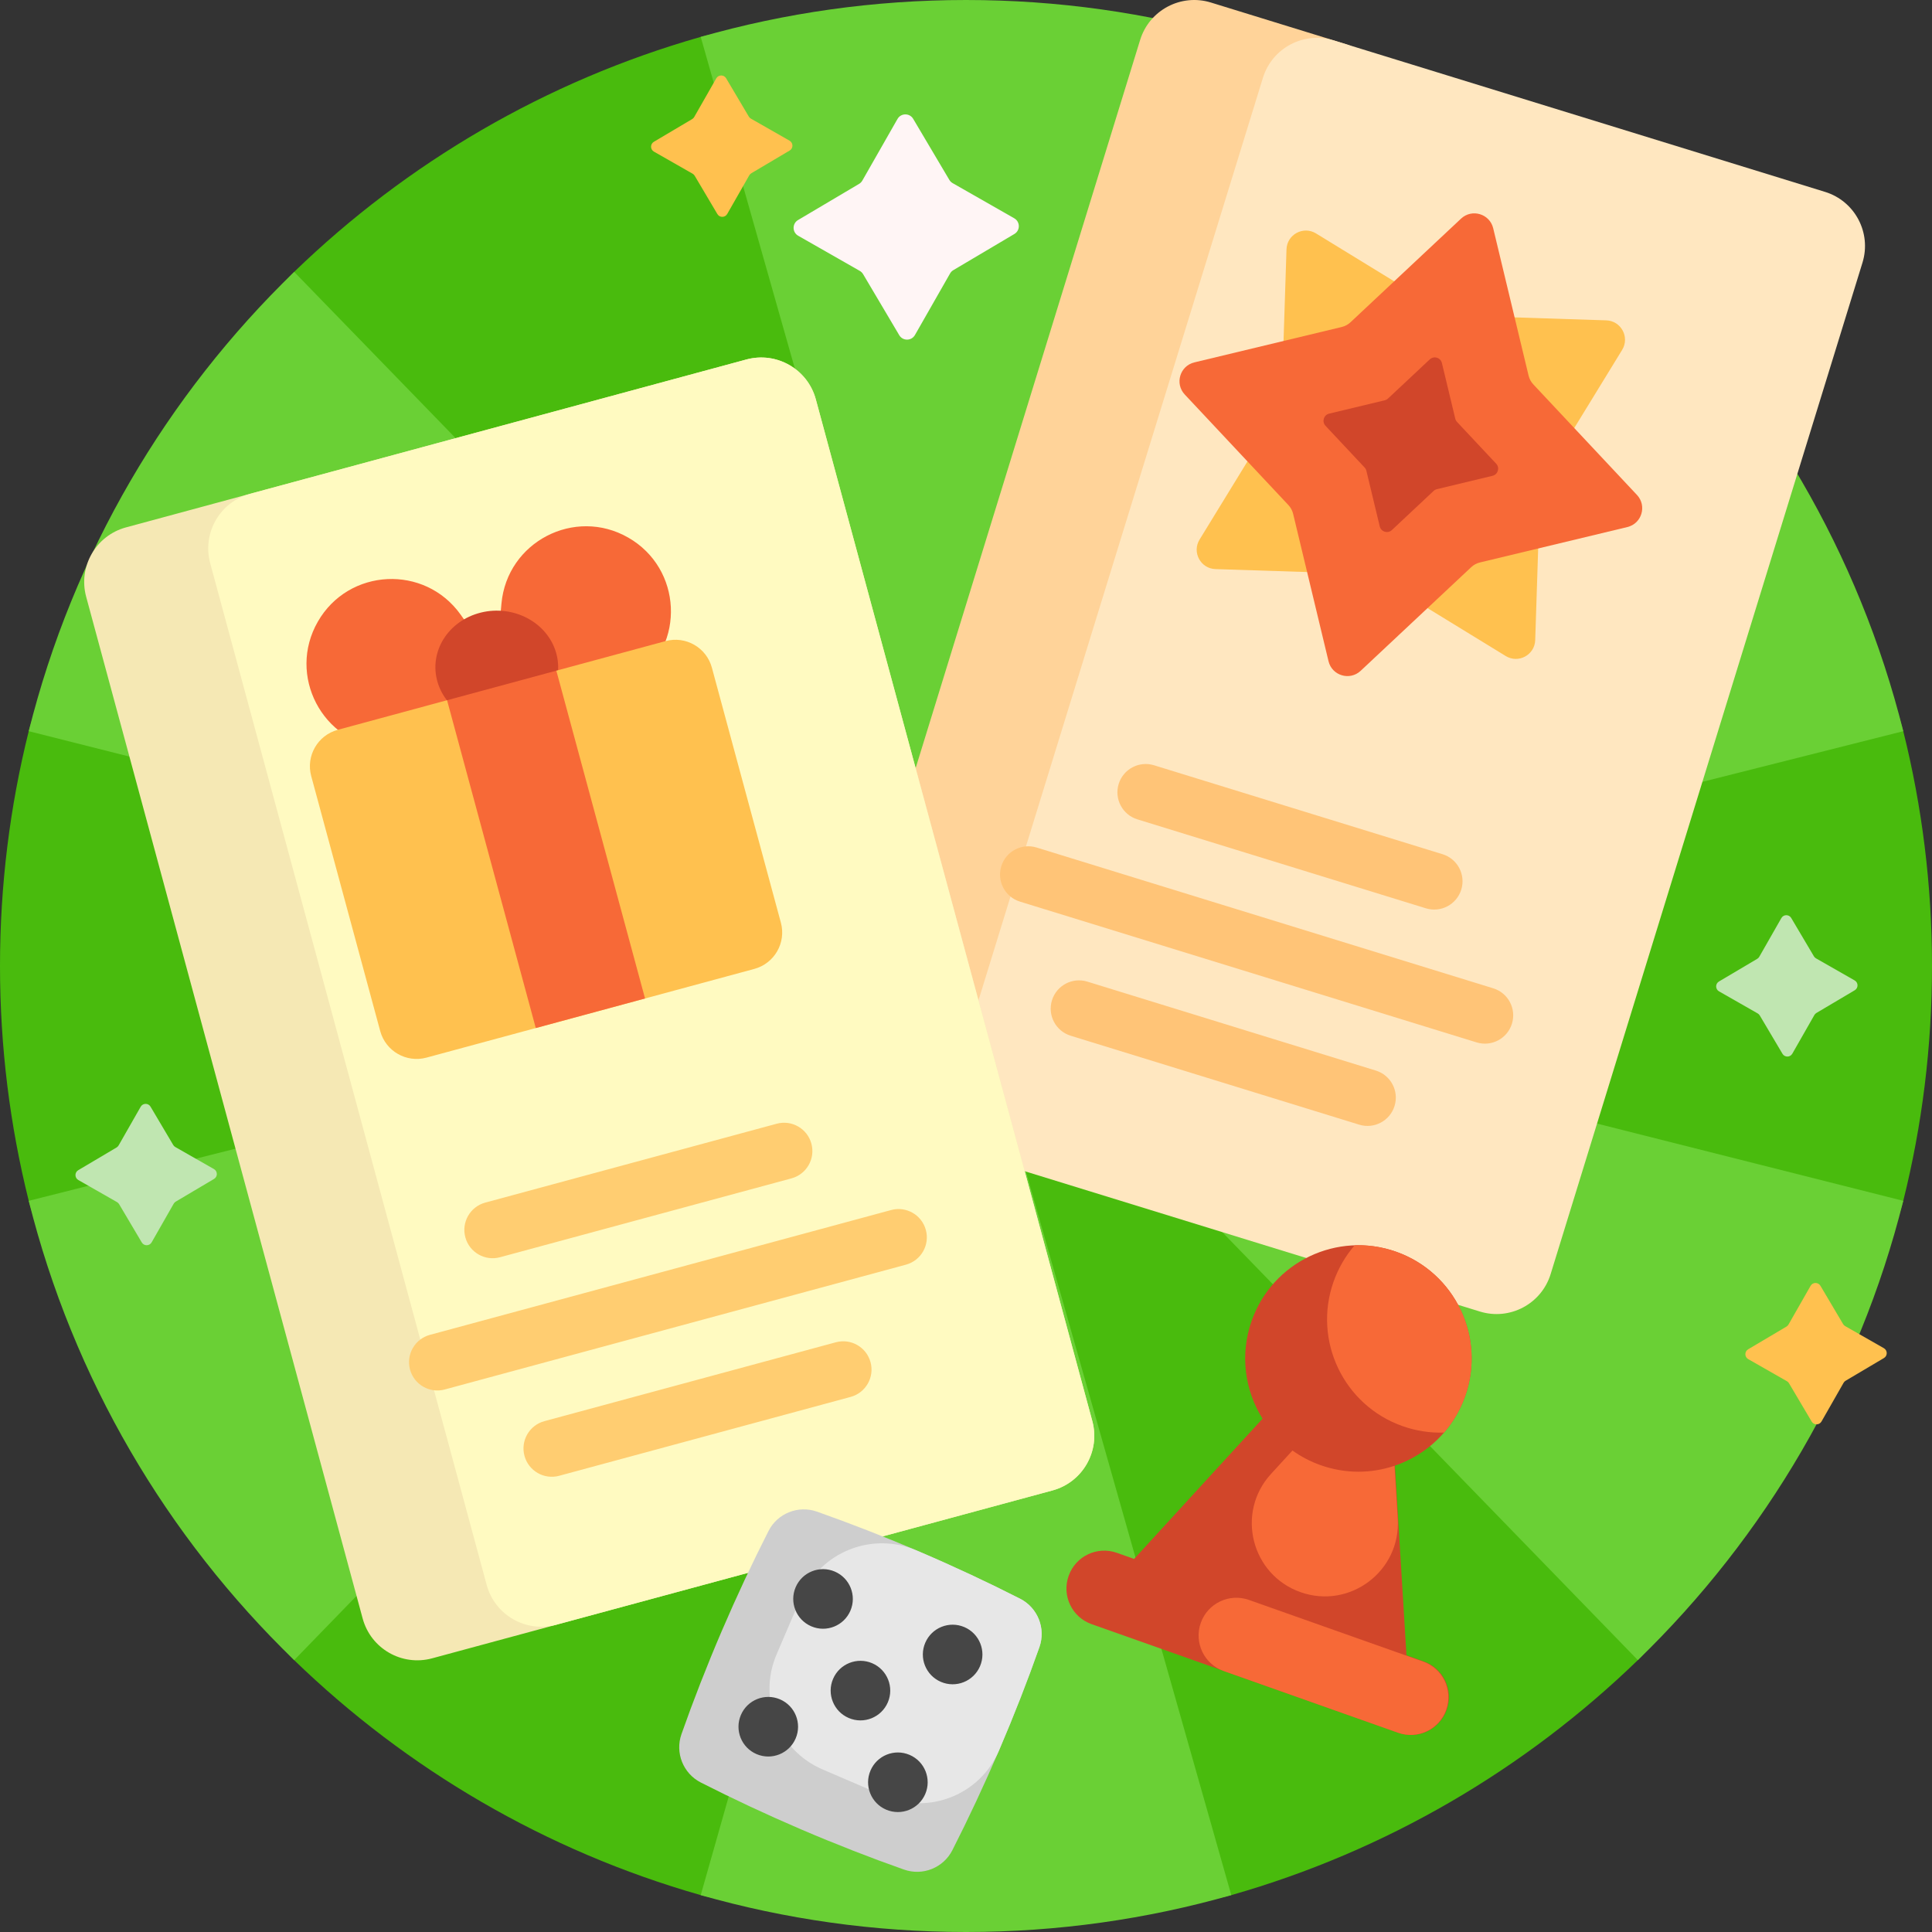 <svg width="128" height="128" viewBox="0 0 128 128" fill="none" xmlns="http://www.w3.org/2000/svg">
<rect x="0" y="0" width="128" height="128" fill="#333333" stroke="none"/>
<path d="M128 64.001C128 69.366 127.34 74.577 126.096 79.558C124.561 85.706 112.545 106.082 108.51 109.988C101.051 117.21 91.84 122.632 81.576 125.557C75.991 127.149 52.009 127.149 46.425 125.557C36.16 122.632 26.949 117.21 19.489 109.988C15.268 105.901 3.374 85.445 1.904 79.558C0.66 74.577 0 69.366 0 64.001C0 58.635 0.66 53.424 1.904 48.443C3.315 42.792 15.098 22.264 19.489 18.013C26.949 10.791 36.16 5.369 46.425 2.444C52.009 0.852 75.618 0.799 81.044 2.295C91.522 5.183 100.922 10.667 108.51 18.013C111.335 20.747 124.139 40.608 126.096 48.443C127.34 53.424 128 58.635 128 64.001Z" fill="#49BB0D"/>
<path d="M126.096 48.443L64.419 64.001L126.096 79.558C123.156 91.33 116.956 101.812 108.511 109.988L64.21 64.363L81.576 125.557C75.991 127.148 70.095 128 64 128C57.905 128 52.009 127.148 46.425 125.557L63.791 64.363L19.49 109.988C11.044 101.812 4.844 91.33 1.905 79.558L63.582 64.001L1.904 48.443C4.844 36.671 11.044 26.189 19.49 18.013L63.791 63.638L46.425 2.444C52.009 0.852 57.905 0 64 0C70.095 0 75.991 0.852 81.576 2.444L64.21 63.638L108.511 18.013C116.956 26.189 123.156 36.671 126.096 48.443Z" fill="#6AD035"/>
<path d="M118.093 69.815L116.589 67.277C116.556 67.221 116.509 67.174 116.452 67.142L113.89 65.68C113.638 65.536 113.636 65.175 113.885 65.027L116.423 63.524C116.479 63.491 116.526 63.443 116.558 63.386L118.02 60.825C118.164 60.573 118.525 60.57 118.673 60.819L120.176 63.357C120.209 63.414 120.257 63.46 120.314 63.493L122.875 64.955C123.127 65.098 123.13 65.46 122.881 65.607L120.343 67.111C120.286 67.144 120.24 67.191 120.207 67.248L118.745 69.81C118.602 70.061 118.24 70.064 118.093 69.815ZM10.046 82.31L11.508 79.748C11.54 79.692 11.587 79.644 11.643 79.611L14.181 78.107C14.43 77.96 14.427 77.598 14.176 77.455L11.614 75.993C11.557 75.96 11.51 75.914 11.476 75.857L9.973 73.319C9.826 73.07 9.464 73.073 9.321 73.325L7.859 75.886C7.826 75.943 7.779 75.991 7.723 76.024L5.185 77.527C4.936 77.675 4.939 78.036 5.19 78.18L7.752 79.642C7.809 79.674 7.856 79.721 7.89 79.777L9.393 82.315C9.541 82.564 9.902 82.561 10.046 82.31Z" fill="#C0E6B1"/>
<path d="M66.249 77.09L57.355 74.347C55.376 73.737 54.266 71.638 54.877 69.659L75.537 2.646C76.147 0.667 78.246 -0.443 80.225 0.167L89.12 2.91C91.099 3.52 92.209 5.619 91.599 7.598L70.938 74.611C70.328 76.59 68.229 77.7 66.249 77.09Z" fill="#FFD399"/>
<path d="M98.045 86.892L65.49 76.856C63.511 76.245 62.401 74.146 63.011 72.167L83.672 5.155C84.282 3.175 86.381 2.066 88.36 2.676L120.915 12.713C122.894 13.323 124.004 15.422 123.394 17.401L102.733 84.414C102.123 86.393 100.024 87.503 98.045 86.892Z" fill="#FFE7C0"/>
<path d="M99.757 43.463L91.195 38.217C91.005 38.1 90.788 38.035 90.565 38.028L80.528 37.704C79.543 37.672 78.96 36.589 79.474 35.749L84.721 27.186C84.837 26.996 84.902 26.779 84.909 26.556L85.234 16.52C85.265 15.535 86.349 14.951 87.189 15.465L95.751 20.712C95.941 20.828 96.158 20.893 96.381 20.9L106.417 21.224C107.402 21.256 107.986 22.339 107.472 23.18L102.225 31.742C102.109 31.932 102.044 32.149 102.036 32.372L101.712 42.409C101.681 43.394 100.598 43.978 99.757 43.463Z" fill="#FFC14F"/>
<path d="M88.018 43.807L85.673 34.042C85.621 33.825 85.513 33.626 85.361 33.463L78.493 26.137C77.819 25.418 78.172 24.239 79.13 24.009L88.895 21.664C89.111 21.612 89.311 21.505 89.473 21.352L96.799 14.484C97.518 13.81 98.697 14.163 98.928 15.121L101.273 24.886C101.325 25.103 101.432 25.302 101.585 25.465L108.453 32.791C109.127 33.51 108.774 34.689 107.815 34.919L98.051 37.264C97.834 37.316 97.635 37.423 97.472 37.576L90.146 44.444C89.427 45.118 88.248 44.765 88.018 43.807Z" fill="#F76937"/>
<path d="M91.412 34.877L90.527 31.192C90.507 31.11 90.467 31.035 90.409 30.974L87.817 28.209C87.563 27.937 87.696 27.492 88.058 27.405L91.743 26.52C91.825 26.5 91.9 26.46 91.961 26.402L94.726 23.81C94.998 23.556 95.443 23.689 95.53 24.051L96.415 27.736C96.434 27.818 96.475 27.893 96.532 27.954L99.125 30.72C99.379 30.991 99.246 31.436 98.884 31.523L95.199 32.408C95.117 32.428 95.042 32.468 94.98 32.526L92.215 35.118C91.944 35.372 91.499 35.239 91.412 34.877Z" fill="#D1462A"/>
<path d="M74.115 51.94C74.42 50.951 75.47 50.396 76.459 50.701L95.574 56.594C96.563 56.899 97.118 57.949 96.813 58.938C96.508 59.928 95.459 60.483 94.469 60.178L75.354 54.284C74.365 53.98 73.81 52.93 74.115 51.94ZM91.154 70.928L72.039 65.035C71.05 64.73 70 65.285 69.695 66.274C69.39 67.264 69.945 68.313 70.934 68.619L90.049 74.512C91.039 74.817 92.088 74.262 92.393 73.272C92.699 72.283 92.144 71.234 91.154 70.928ZM98.931 65.478L68.682 56.152C67.692 55.847 66.643 56.402 66.338 57.391C66.033 58.381 66.587 59.43 67.577 59.735L97.826 69.061C98.816 69.366 99.865 68.812 100.17 67.822C100.476 66.832 99.921 65.783 98.931 65.478Z" fill="#FFC477"/>
<path d="M69.729 98.746L28.627 109.869C26.628 110.41 24.569 109.228 24.027 107.229L5.709 39.539C5.168 37.54 6.35 35.481 8.35 34.94L49.452 23.817C51.451 23.276 53.51 24.458 54.051 26.457L72.369 94.147C72.91 96.146 71.728 98.205 69.729 98.746Z" fill="#F5E8B4"/>
<path d="M69.728 98.746L36.844 107.645C34.844 108.186 32.785 107.004 32.244 105.005L13.926 37.315C13.385 35.316 14.567 33.257 16.566 32.716L49.45 23.817C51.45 23.276 53.509 24.458 54.05 26.457L72.368 94.147C72.909 96.146 71.727 98.205 69.728 98.746Z" fill="#FFFAC1"/>
<path d="M30.83 81.975C30.559 80.976 31.15 79.946 32.15 79.675L51.458 74.45C52.457 74.18 53.487 74.771 53.757 75.77C54.028 76.77 53.437 77.8 52.437 78.07L33.129 83.295C32.13 83.566 31.1 82.975 30.83 81.975ZM61.34 81.488C61.07 80.489 60.04 79.898 59.04 80.168L28.485 88.437C27.486 88.707 26.895 89.737 27.165 90.737C27.436 91.736 28.465 92.327 29.465 92.057L60.02 83.788C61.02 83.517 61.611 82.488 61.34 81.488ZM55.376 88.93L36.068 94.155C35.068 94.425 34.477 95.455 34.748 96.454C35.018 97.454 36.048 98.045 37.048 97.774L56.356 92.549C57.355 92.279 57.946 91.249 57.676 90.25C57.405 89.25 56.376 88.659 55.376 88.93Z" fill="#FFCD71"/>
<path d="M42.092 45.078L36.477 49.08L34.595 50.422L32.293 50.213L25.426 49.588C21.343 49.216 19.016 44.741 21.058 41.185C23.099 37.629 28.137 37.381 30.517 40.72L32.858 44.004L33.223 39.987C33.595 35.904 38.07 33.577 41.626 35.619C45.183 37.66 45.43 42.698 42.092 45.078Z" fill="#F76937"/>
<path d="M36.838 43.227C37.425 45.226 36.143 47.285 33.975 47.826C31.807 48.367 29.574 47.185 28.988 45.186C28.401 43.187 29.683 41.128 31.851 40.587C34.019 40.046 36.251 41.228 36.838 43.227Z" fill="#D1462A"/>
<path d="M49.975 64.193L28.256 70.07C26.924 70.431 25.551 69.643 25.19 68.31L20.619 51.418C20.258 50.085 21.046 48.712 22.379 48.352L29.618 46.392L30.041 46.518C32.526 47.258 35.212 46.437 36.858 44.433L44.097 42.474C45.43 42.113 46.803 42.902 47.164 44.234L51.735 61.127C52.096 62.459 51.308 63.832 49.975 64.193Z" fill="#FFC14F"/>
<path d="M42.736 66.152L35.497 68.111L29.619 46.392L36.859 44.433L42.736 66.152Z" fill="#F76937"/>
<path d="M92.415 97.103L93.183 109.671L94.327 110.076C95.629 110.537 96.31 111.965 95.85 113.267L95.845 113.279C95.384 114.581 93.956 115.263 92.654 114.802L72.321 107.604C71.019 107.143 70.338 105.715 70.798 104.413L70.803 104.401C71.263 103.099 72.692 102.417 73.994 102.878L75.138 103.283L83.647 93.992C82.472 92.119 82.133 89.746 82.928 87.5C84.31 83.595 88.596 81.55 92.501 82.933C96.405 84.315 98.45 88.601 97.068 92.505C96.271 94.755 94.511 96.388 92.415 97.103Z" fill="#D1462A"/>
<path d="M92.624 114.8L81.077 110.712C79.775 110.251 79.093 108.823 79.554 107.521C80.015 106.22 81.443 105.538 82.745 105.999L94.293 110.086C95.594 110.547 96.276 111.976 95.815 113.277C95.355 114.579 93.926 115.261 92.624 114.8ZM92.39 97.111C90.855 97.629 89.142 97.655 87.496 97.072C86.814 96.831 86.189 96.501 85.629 96.1L84.206 97.654C81.865 100.21 82.892 104.327 86.16 105.484C89.427 106.64 92.816 104.087 92.604 100.627L92.39 97.111ZM92.502 82.932C91.592 82.61 90.661 82.474 89.751 82.505C89.155 83.193 88.676 84.002 88.353 84.912C86.971 88.816 89.016 93.102 92.921 94.484C93.831 94.806 94.761 94.942 95.671 94.912C96.267 94.224 96.747 93.415 97.069 92.505C98.451 88.6 96.406 84.315 92.502 82.932Z" fill="#F76937"/>
<path d="M60.946 102.815C63.256 103.805 65.475 104.845 67.58 105.916C68.751 106.511 69.301 107.886 68.864 109.125C68.078 111.352 67.188 113.635 66.198 115.946C65.207 118.256 64.168 120.475 63.097 122.58C62.502 123.751 61.127 124.301 59.888 123.863C57.661 123.078 55.377 122.188 53.067 121.198C50.757 120.207 48.538 119.168 46.433 118.097C45.262 117.501 44.712 116.127 45.15 114.888C45.935 112.661 46.825 110.377 47.815 108.067C48.806 105.757 49.845 103.538 50.916 101.433C51.511 100.262 52.886 99.712 54.125 100.149C56.352 100.935 58.635 101.825 60.946 102.815Z" fill="#CECECE"/>
<path d="M68.864 109.125C68.078 111.352 67.188 113.636 66.198 115.946C66.19 115.965 66.183 115.983 66.175 116.001C64.925 118.912 61.543 120.25 58.631 119.002L54.504 117.233C51.554 115.969 50.188 112.553 51.452 109.604L53.093 105.773C54.354 102.832 57.758 101.458 60.702 102.712C60.783 102.746 60.864 102.781 60.946 102.816C63.256 103.806 65.475 104.846 67.58 105.917C68.751 106.512 69.301 107.887 68.864 109.125Z" fill="#E7E7E7"/>
<path d="M64.929 110.392C64.499 111.394 63.339 111.858 62.337 111.428C61.335 110.999 60.871 109.838 61.301 108.837C61.73 107.835 62.89 107.371 63.892 107.8C64.894 108.23 65.358 109.39 64.929 110.392ZM56.342 106.712C56.772 105.71 56.307 104.549 55.306 104.12C54.304 103.691 53.143 104.155 52.714 105.157C52.285 106.159 52.749 107.319 53.751 107.748C54.753 108.178 55.913 107.714 56.342 106.712ZM51.677 112.586C50.675 112.156 49.515 112.621 49.086 113.622C48.657 114.624 49.121 115.785 50.123 116.214C51.125 116.643 52.285 116.179 52.714 115.177C53.143 114.176 52.679 113.015 51.677 112.586ZM60.264 116.266C59.262 115.836 58.102 116.301 57.673 117.302C57.243 118.304 57.707 119.465 58.709 119.894C59.711 120.323 60.871 119.859 61.301 118.857C61.73 117.856 61.266 116.695 60.264 116.266ZM58.821 112.785C59.251 111.783 58.786 110.622 57.785 110.193C56.783 109.764 55.622 110.228 55.193 111.23C54.764 112.231 55.228 113.392 56.23 113.821C57.232 114.251 58.392 113.786 58.821 112.785Z" fill="#464646"/>
<path d="M47.528 14.182L46.025 11.644C45.991 11.587 45.944 11.541 45.887 11.508L43.325 10.046C43.074 9.903 43.071 9.541 43.32 9.394L45.858 7.89C45.914 7.857 45.961 7.81 45.993 7.753L47.455 5.191C47.599 4.939 47.96 4.937 48.108 5.186L49.611 7.724C49.644 7.78 49.692 7.827 49.749 7.859L52.311 9.321C52.562 9.465 52.565 9.826 52.316 9.974L49.778 11.477C49.722 11.51 49.675 11.558 49.642 11.615L48.18 14.176C48.037 14.428 47.675 14.431 47.528 14.182ZM120.68 94.176L122.142 91.615C122.175 91.558 122.222 91.51 122.278 91.477L124.816 89.974C125.065 89.826 125.062 89.465 124.811 89.321L122.249 87.859C122.192 87.827 122.145 87.78 122.111 87.724L120.608 85.186C120.46 84.937 120.099 84.939 119.955 85.191L118.493 87.753C118.461 87.809 118.414 87.857 118.358 87.89L115.82 89.394C115.571 89.541 115.574 89.903 115.825 90.046L118.387 91.508C118.444 91.541 118.491 91.587 118.525 91.644L120.028 94.182C120.175 94.431 120.537 94.428 120.68 94.176Z" fill="#FFC14F"/>
<path d="M59.577 22.206L57.182 18.163C57.129 18.073 57.053 17.999 56.963 17.947L52.881 15.618C52.481 15.389 52.476 14.813 52.873 14.578L56.916 12.183C57.006 12.13 57.08 12.054 57.132 11.964L59.461 7.882C59.69 7.482 60.266 7.477 60.501 7.874L62.896 11.917C62.949 12.007 63.024 12.081 63.115 12.133L67.196 14.462C67.597 14.691 67.602 15.267 67.205 15.502L63.162 17.897C63.072 17.95 62.998 18.025 62.946 18.116L60.617 22.197C60.388 22.598 59.812 22.603 59.577 22.206Z" fill="#FFF5F5"/>
</svg>
